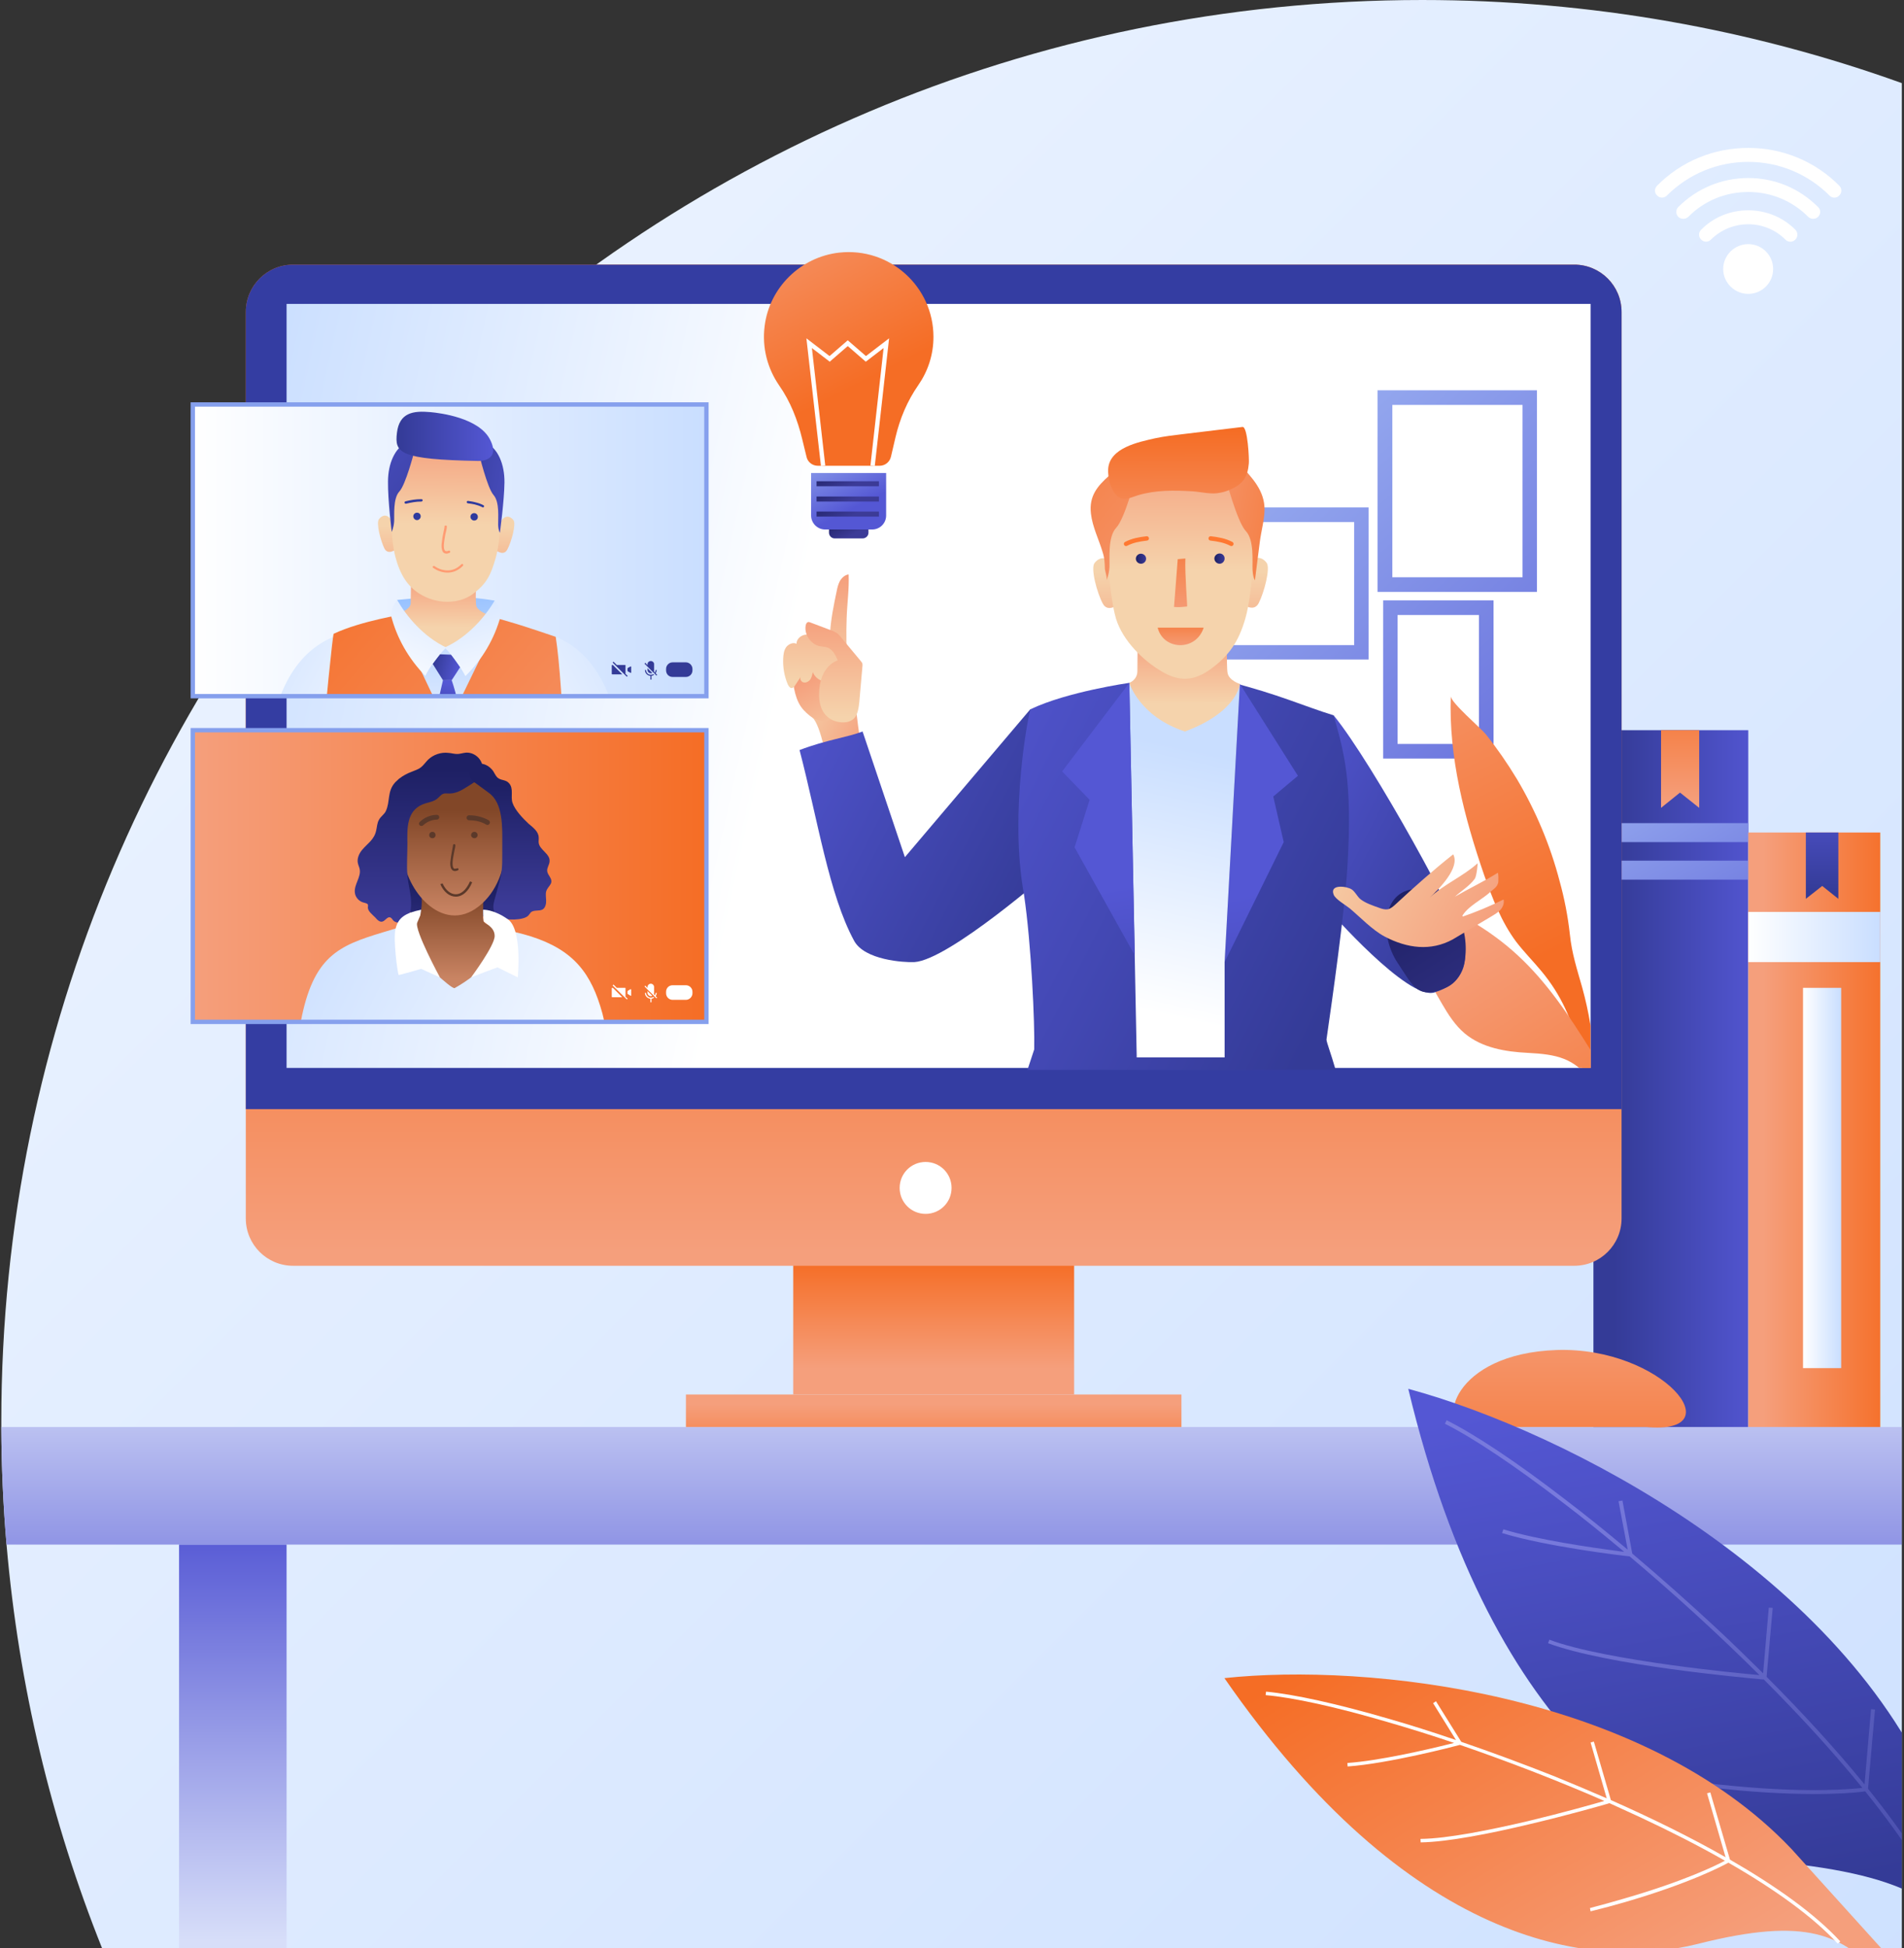<svg version="1.2" xmlns="http://www.w3.org/2000/svg" viewBox="0 0 873 893" width="873" height="893"><rect x="0" y="0" width="873" height="893" fill="#333333" stroke="none"/><defs><linearGradient id="P" gradientUnits="userSpaceOnUse"/><linearGradient id="g1" x2="1" href="#P" gradientTransform="matrix(1363.72,1346.492,-1636.42,1657.357,82.387,-801.193)"><stop stop-color="#fff"/><stop offset="1" stop-color="#c9deff"/></linearGradient><linearGradient id="g2" x2="1" href="#P" gradientTransform="matrix(69.585,0,0,313.31,738.565,334.675)"><stop offset=".02" stop-color="#343b97"/><stop offset="1" stop-color="#5457d4"/></linearGradient><linearGradient id="g3" x2="1" href="#P" gradientTransform="matrix(78,131.001,-195.698,116.522,751.185,351.37)"><stop stop-color="#95a9ef"/><stop offset="1" stop-color="#5457d4"/></linearGradient><linearGradient id="g4" x2="1" href="#P" gradientTransform="matrix(78,131,-195.696,116.522,743.623,355.873)"><stop stop-color="#95a9ef"/><stop offset="1" stop-color="#5457d4"/></linearGradient><linearGradient id="g5" x2="1" href="#P" gradientTransform="matrix(0,-58.106,28.539,0,734.044,368.305)"><stop stop-color="#f59f7c"/><stop offset="1" stop-color="#f56d25"/></linearGradient><linearGradient id="g6" x2="1" href="#P" gradientTransform="matrix(59.364,0,0,267.292,808.39,381.629)"><stop stop-color="#f59f7c"/><stop offset="1" stop-color="#f56d25"/></linearGradient><linearGradient id="g7" x2="1" href="#P" gradientTransform="matrix(60.572,0,0,23.047,801.565,417.961)"><stop stop-color="#fff"/><stop offset="1" stop-color="#c9deff"/></linearGradient><linearGradient id="g8" x2="1" href="#P" gradientTransform="matrix(0,-49.571,24.348,0,804.533,410.32)"><stop offset=".02" stop-color="#343b97"/><stop offset="1" stop-color="#5457d4"/></linearGradient><linearGradient id="g9" x2="1" href="#P" gradientTransform="matrix(17.5,0,0,174.331,826.726,452.78)"><stop stop-color="#fff"/><stop offset="1" stop-color="#c9deff"/></linearGradient><linearGradient id="g10" x2="1" href="#P" gradientTransform="matrix(0,165.714,-2678.169,0,437.963,618.24)"><stop stop-color="#d7def9"/><stop offset="1" stop-color="#5457d4"/></linearGradient><linearGradient id="g11" x2="1" href="#P" gradientTransform="matrix(0,-49.194,100.817,0,412.775,627.286)"><stop stop-color="#f59f7c"/><stop offset="1" stop-color="#f56d25"/></linearGradient><linearGradient id="g12" x2="1" href="#P" gradientTransform="matrix(0,32.196,-489.386,0,428.604,643.645)"><stop stop-color="#f59f7c"/><stop offset="1" stop-color="#f56d25"/></linearGradient><linearGradient id="g13" x2="1" href="#P" gradientTransform="matrix(0,-205.12,281.946,0,261.187,574.89)"><stop stop-color="#f59f7c"/><stop offset="1" stop-color="#f56d25"/></linearGradient><linearGradient id="g14" x2="1" href="#P" gradientTransform="matrix(-267,-58.5,41.729,-190.455,320.722,487.932)"><stop stop-color="#fff"/><stop offset="1" stop-color="#c9deff"/></linearGradient><clipPath clipPathUnits="userSpaceOnUse" id="cp1"><path d="m729.28 489.48h-597.87v-350.21h597.87z"/></clipPath><linearGradient id="g15" x2="1" href="#P" gradientTransform="matrix(183.786,201.554,-199.398,181.82,677.252,124.86)"><stop stop-color="#95a9ef"/><stop offset="1" stop-color="#5457d4"/></linearGradient><linearGradient id="g16" x2="1" href="#P" gradientTransform="matrix(183.786,201.554,-202.632,184.77,592.052,202.549)"><stop stop-color="#95a9ef"/><stop offset="1" stop-color="#5457d4"/></linearGradient><linearGradient id="g17" x2="1" href="#P" gradientTransform="matrix(183.786,201.554,-198.279,180.8,621.023,176.132)"><stop stop-color="#95a9ef"/><stop offset="1" stop-color="#5457d4"/></linearGradient><linearGradient id="g18" x2="1" href="#P" gradientTransform="matrix(82.512,162.542,-35.953,18.251,907.259,132.559)"><stop stop-color="#f59f7c"/><stop offset="1" stop-color="#f56d25"/></linearGradient><linearGradient id="g19" x2="1" href="#P" gradientTransform="matrix(91.474,142.293,-39.118,25.147,747.788,377.565)"><stop stop-color="#f59f7c"/><stop offset="1" stop-color="#f56d25"/></linearGradient><linearGradient id="g20" x2="1" href="#P" gradientTransform="matrix(-0.114,-0.275,.663,-0.275,338.195,321.07)"><stop stop-color="#f59f7c"/><stop offset="1" stop-color="#f5d3ac"/></linearGradient><linearGradient id="g21" x2="1" href="#P" gradientTransform="matrix(-108.278,-56.099,49.543,-95.625,629.609,516.659)"><stop offset=".02" stop-color="#343b97"/><stop offset="1" stop-color="#5457d4"/></linearGradient><linearGradient id="g22" x2="1" href="#P" gradientTransform="matrix(-34.23,-17.734,15.842,-30.577,386.094,364.444)"><stop stop-color="#f59f7c"/><stop offset="1" stop-color="#f5d3ac"/></linearGradient><linearGradient id="g23" x2="1" href="#P" gradientTransform="matrix(14.941,32.635,-27.233,12.468,395.053,299.479)"><stop stop-color="#f59f7c"/><stop offset="1" stop-color="#f5d3ac"/></linearGradient><linearGradient id="g24" x2="1" href="#P" gradientTransform="matrix(-0.556,48.348,-27.538,-0.317,419.712,264.48)"><stop stop-color="#f59f7c"/><stop offset="1" stop-color="#f5d3ac"/></linearGradient><linearGradient id="g25" x2="1" href="#P" gradientTransform="matrix(.294,45.879,-25.908,.166,422.871,282.473)"><stop stop-color="#f59f7c"/><stop offset="1" stop-color="#f5d3ac"/></linearGradient><linearGradient id="g26" x2="1" href="#P" gradientTransform="matrix(-148.208,-76.786,80.162,-154.725,446.461,482.58)"><stop offset=".02" stop-color="#343b97"/><stop offset="1" stop-color="#5457d4"/></linearGradient><linearGradient id="g27" x2="1" href="#P" gradientTransform="matrix(-205.631,-106.537,111.061,-214.364,564.85,555.964)"><stop offset=".02" stop-color="#343b97"/><stop offset="1" stop-color="#5457d4"/></linearGradient><linearGradient id="g28" x2="1" href="#P" gradientTransform="matrix(-22.905,-128.361,49.628,-8.856,371.602,578.291)"><stop offset=".02" stop-color="#343b97"/><stop offset="1" stop-color="#5457d4"/></linearGradient><linearGradient id="g29" x2="1" href="#P" gradientTransform="matrix(26.221,-119.052,53.423,11.766,332.459,421.081)"><stop stop-color="#fff"/><stop offset="1" stop-color="#c9deff"/></linearGradient><linearGradient id="g30" x2="1" href="#P" gradientTransform="matrix(-21.583,-120.955,37.221,-6.642,380.808,554.846)"><stop offset=".02" stop-color="#343b97"/><stop offset="1" stop-color="#5457d4"/></linearGradient><linearGradient id="g31" x2="1" href="#P" gradientTransform="matrix(.057,31.632,-31.397,.056,568.82,290.764)"><stop stop-color="#f59f7c"/><stop offset="1" stop-color="#f5d3ac"/></linearGradient><linearGradient id="g32" x2="1" href="#P" gradientTransform="matrix(-0.074,-41.15,21.826,-0.039,485.875,303.378)"><stop stop-color="#f59f7c"/><stop offset="1" stop-color="#f5d3ac"/></linearGradient><linearGradient id="g33" x2="1" href="#P" gradientTransform="matrix(-0.074,-41.15,21.826,-0.039,553.843,303.246)"><stop stop-color="#f59f7c"/><stop offset="1" stop-color="#f5d3ac"/></linearGradient><linearGradient id="g34" x2="1" href="#P" gradientTransform="matrix(.1,55.846,-35.18,.063,626.888,205.389)"><stop stop-color="#f59f7c"/><stop offset="1" stop-color="#f5d3ac"/></linearGradient><linearGradient id="g35" x2="1" href="#P" gradientTransform="matrix(4.677,0,0,4.677,520.813,253.766)"><stop stop-color="#1e2064"/><stop offset="1" stop-color="#3c3b97"/></linearGradient><linearGradient id="g36" x2="1" href="#P" gradientTransform="matrix(4.677,0,0,4.677,556.836,253.702)"><stop stop-color="#1e2064"/><stop offset="1" stop-color="#3c3b97"/></linearGradient><linearGradient id="g37" x2="1" href="#P" gradientTransform="matrix(-120.559,-101.435,163.241,-194.017,516.113,329.926)"><stop stop-color="#f59f7c"/><stop offset="1" stop-color="#f56d25"/></linearGradient><linearGradient id="g38" x2="1" href="#P" gradientTransform="matrix(76.504,13.502,-30.869,174.901,543.582,192.689)"><stop stop-color="#f59f7c"/><stop offset="1" stop-color="#f56d25"/></linearGradient><linearGradient id="g39" x2="1" href="#P" gradientTransform="matrix(-0.113,-63.081,124.171,-0.223,531.542,260.676)"><stop stop-color="#f59f7c"/><stop offset="1" stop-color="#f56d25"/></linearGradient><linearGradient id="g40" x2="1" href="#P" gradientTransform="matrix(0,-49.483,13.259,0,499.728,283.514)"><stop stop-color="#f59f7c"/><stop offset="1" stop-color="#f56d25"/></linearGradient><linearGradient id="g41" x2="1" href="#P" gradientTransform="matrix(0,-17.803,46.779,0,539.791,297.58)"><stop stop-color="#f59f7c"/><stop offset="1" stop-color="#f56d25"/></linearGradient><linearGradient id="g42" x2="1" href="#P" gradientTransform="matrix(57.619,88,-65.501,42.887,672.79,388.071)"><stop stop-color="#1e2064"/><stop offset="1" stop-color="#3c3b97"/></linearGradient><linearGradient id="g43" x2="1" href="#P" gradientTransform="matrix(-84.7,-43.883,30.158,-58.209,672.392,451.486)"><stop stop-color="#f59f7c"/><stop offset="1" stop-color="#f5d3ac"/></linearGradient><linearGradient id="g44" x2="1" href="#P" gradientTransform="matrix(48.444,95.43,-78.612,39.906,415.13,45.301)"><stop stop-color="#f59f7c"/><stop offset="1" stop-color="#f56d25"/></linearGradient><linearGradient id="g45" x2="1" href="#P" gradientTransform="matrix(15.296,30.132,-33.218,16.862,388.592,196.53)"><stop stop-color="#95a9ef"/><stop offset="1" stop-color="#5457d4"/></linearGradient><linearGradient id="g46" x2="1" href="#P" gradientTransform="matrix(4.683,9.226,-14.397,7.309,386.184,235.983)"><stop stop-color="#1e2064"/><stop offset="1" stop-color="#3c3b97"/></linearGradient><linearGradient id="g47" x2="1" href="#P" gradientTransform="matrix(5.925,11.672,-20.67,10.493,384.005,211.15)"><stop stop-color="#1e2064"/><stop offset="1" stop-color="#3c3b97"/></linearGradient><linearGradient id="g48" x2="1" href="#P" gradientTransform="matrix(5.925,11.672,-20.67,10.493,384.005,218.127)"><stop stop-color="#1e2064"/><stop offset="1" stop-color="#3c3b97"/></linearGradient><linearGradient id="g49" x2="1" href="#P" gradientTransform="matrix(5.925,11.672,-20.67,10.493,384.005,225.104)"><stop stop-color="#1e2064"/><stop offset="1" stop-color="#3c3b97"/></linearGradient><linearGradient id="g50" x2="1" href="#P" gradientTransform="matrix(235.424,0,0,133.676,88.437,185.383)"><stop stop-color="#fff"/><stop offset="1" stop-color="#c9deff"/></linearGradient><clipPath clipPathUnits="userSpaceOnUse" id="cp2"><path d="m323.86 319.06h-235.42v-133.68h235.42z"/></clipPath><linearGradient id="g51" x2="1" href="#P" gradientTransform="matrix(105.414,-54.615,118.756,229.216,342.048,607.01)"><stop stop-color="#fff"/><stop offset="1" stop-color="#c9deff"/></linearGradient><linearGradient id="g52" x2="1" href="#P" gradientTransform="matrix(-105.414,-54.615,118.756,-229.217,65.708,607.01)"><stop stop-color="#fff"/><stop offset="1" stop-color="#c9deff"/></linearGradient><linearGradient id="g53" x2="1" href="#P" gradientTransform="matrix(-180.561,-153.75,160.488,-188.473,182.212,553.278)"><stop stop-color="#f59f7c"/><stop offset="1" stop-color="#f56d25"/></linearGradient><linearGradient id="g54" x2="1" href="#P" gradientTransform="matrix(-8.509,-83.23,300.569,-30.728,205.407,350.793)"><stop stop-color="#fff"/><stop offset="1" stop-color="#90bdff"/></linearGradient><linearGradient id="g55" x2="1" href="#P" gradientTransform="matrix(2.147,-47.664,45.23,2.037,174.635,353.332)"><stop stop-color="#fff"/><stop offset="1" stop-color="#c9deff"/></linearGradient><linearGradient id="g56" x2="1" href="#P" gradientTransform="matrix(12.308,2.848,-2.754,11.902,199.719,298.435)"><stop offset=".02" stop-color="#343b97"/><stop offset="1" stop-color="#5457d4"/></linearGradient><linearGradient id="g57" x2="1" href="#P" gradientTransform="matrix(7.111,-18.7,9.452,3.595,177.176,324.079)"><stop offset=".02" stop-color="#343b97"/><stop offset="1" stop-color="#5457d4"/></linearGradient><linearGradient id="g58" x2="1" href="#P" gradientTransform="matrix(-0.203,23.011,-25.93,-0.229,219.565,264.645)"><stop stop-color="#f59f7c"/><stop offset="1" stop-color="#f5d3ac"/></linearGradient><linearGradient id="g59" x2="1" href="#P" gradientTransform="matrix(.264,-29.934,15.878,.14,161.774,270.751)"><stop stop-color="#f59f7c"/><stop offset="1" stop-color="#f5d3ac"/></linearGradient><linearGradient id="g60" x2="1" href="#P" gradientTransform="matrix(.264,-29.935,15.877,.14,215.517,271.222)"><stop stop-color="#f59f7c"/><stop offset="1" stop-color="#f5d3ac"/></linearGradient><linearGradient id="g61" x2="1" href="#P" gradientTransform="matrix(-0.353,40.109,-26.389,-0.233,263.667,200.541)"><stop stop-color="#f59f7c"/><stop offset="1" stop-color="#f5d3ac"/></linearGradient><linearGradient id="g62" x2="1" href="#P" gradientTransform="matrix(-84.338,-72.501,120.223,-139.851,177.05,299.057)"><stop offset=".02" stop-color="#343b97"/><stop offset="1" stop-color="#5457d4"/></linearGradient><linearGradient id="g63" x2="1" href="#P" gradientTransform="matrix(52.87,9.911,-23.318,124.393,207.784,186.642)"><stop offset=".02" stop-color="#343b97"/><stop offset="1" stop-color="#5457d4"/></linearGradient><linearGradient id="g64" x2="1" href="#P" gradientTransform="matrix(31.508,-69.581,78.907,35.731,153.453,307.048)"><stop stop-color="#fff"/><stop offset="1" stop-color="#c9deff"/></linearGradient><linearGradient id="g65" x2="1" href="#P" gradientTransform="matrix(-17.666,-65.143,62.672,-16.996,198.761,330.292)"><stop stop-color="#fff"/><stop offset="1" stop-color="#c9deff"/></linearGradient><linearGradient id="g66" x2="1" href="#P" gradientTransform="matrix(44.302,0,0,22.525,181.798,188.741)"><stop offset=".02" stop-color="#343b97"/><stop offset="1" stop-color="#5457d4"/></linearGradient><linearGradient id="g67" x2="1" href="#P" gradientTransform="matrix(235.424,0,0,133.676,88.437,334.675)"><stop stop-color="#f59f7c"/><stop offset="1" stop-color="#f56d25"/></linearGradient><clipPath clipPathUnits="userSpaceOnUse" id="cp3"><path d="m323.86 468.35h-235.42v-133.67h235.42z"/></clipPath><linearGradient id="g68" x2="1" href="#P" gradientTransform="matrix(-172.225,-89.229,86.284,-166.541,321.391,468.511)"><stop stop-color="#fff"/><stop offset="1" stop-color="#c9deff"/></linearGradient><linearGradient id="g69" x2="1" href="#P" gradientTransform="matrix(-2.87,37.307,-44.989,-3.461,179.837,405.261)"><stop stop-color="#1e2064"/><stop offset="1" stop-color="#3c3b97"/></linearGradient><linearGradient id="g70" x2="1" href="#P" gradientTransform="matrix(0,38.714,-38.669,0,184.443,410.273)"><stop stop-color="#824728"/><stop offset=".99" stop-color="#c98463"/><stop offset="1" stop-color="#c98463"/></linearGradient><linearGradient id="g71" x2="1" href="#P" gradientTransform="matrix(.252,-28.593,15.168,.134,186.767,415.661)"><stop stop-color="#f59f7c"/><stop offset="1" stop-color="#f5d3ac"/></linearGradient><linearGradient id="g72" x2="1" href="#P" gradientTransform="matrix(.252,-28.593,15.164,.134,238.103,416.111)"><stop stop-color="#f59f7c"/><stop offset="1" stop-color="#f5d3ac"/></linearGradient><linearGradient id="g73" x2="1" href="#P" gradientTransform="matrix(0,48.05,-36.837,0,184.095,371.595)"><stop stop-color="#824728"/><stop offset=".99" stop-color="#c98463"/><stop offset="1" stop-color="#c98463"/></linearGradient><linearGradient id="g74" x2="1" href="#P" gradientTransform="matrix(0,68.505,-51.562,0,162.672,352.915)"><stop stop-color="#1e2064"/><stop offset="1" stop-color="#3c3b97"/></linearGradient><linearGradient id="g75" x2="1" href="#P" gradientTransform="matrix(0,55.565,-29.236,0,215.18,359.792)"><stop stop-color="#1e2064"/><stop offset="1" stop-color="#3c3b97"/></linearGradient><linearGradient id="g76" x2="1" href="#P" gradientTransform="matrix(0,109.231,-327.436,0,725.675,595.175)"><stop stop-color="#f59f7c"/><stop offset="1" stop-color="#f56d25"/></linearGradient><linearGradient id="g77" x2="1" href="#P" gradientTransform="matrix(0,-189.952,50.672,0,-239.978,889)"><stop stop-color="#d7def9"/><stop offset="1" stop-color="#5457d4"/></linearGradient><clipPath clipPathUnits="userSpaceOnUse" id="cp4"><path d="m517.85 622.25h354.15v270.75h-354.15z"/></clipPath><linearGradient id="g78" x2="1" href="#P" gradientTransform="matrix(-44.426,-243.151,172.074,-31.44,673.168,899.491)"><stop offset=".02" stop-color="#343b97"/><stop offset="1" stop-color="#5457d4"/></linearGradient><linearGradient id="g79" x2="1" href="#P" gradientTransform="matrix(-249.315,-229.424,58.377,-63.438,867.326,1032.04)"><stop offset=".02" stop-color="#343b97"/><stop offset="1" stop-color="#787add"/></linearGradient><linearGradient id="g80" x2="1" href="#P" gradientTransform="matrix(0,0,0,0,688.736,702.669)"><stop offset=".02" stop-color="#343b97"/><stop offset="1" stop-color="#787add"/></linearGradient><linearGradient id="g81" x2="1" href="#P" gradientTransform="matrix(-114.143,-185.542,131.305,-80.777,667.971,976.33)"><stop stop-color="#f59f7c"/><stop offset="1" stop-color="#f56d25"/></linearGradient></defs><style>.a{fill:url(#g1)}.b{fill:url(#g2)}.c{fill:url(#g3)}.d{fill:url(#g4)}.e{fill:url(#g5)}.f{fill:url(#g6)}.g{fill:url(#g7)}.h{fill:url(#g8)}.i{fill:url(#g9)}.j{fill:url(#g10)}.k{fill:url(#g11)}.l{fill:url(#g12)}.m{fill:url(#g13)}.n{fill:#343da2}.o{fill:url(#g14)}.p{fill:url(#g15)}.q{fill:url(#g16)}.r{fill:url(#g17)}.s{fill:url(#g18)}.t{fill:url(#g19)}.u{fill:url(#g20)}.v{fill:url(#g21)}.w{fill:url(#g22)}.x{fill:url(#g23)}.y{fill:url(#g24)}.z{fill:url(#g25)}.A{fill:url(#g26)}.B{fill:url(#g27)}.C{fill:url(#g28)}.D{fill:url(#g29)}.E{fill:url(#g30)}.F{fill:url(#g31)}.G{fill:url(#g32)}.H{fill:url(#g33)}.I{fill:url(#g34)}.J{fill:url(#g35)}.K{fill:url(#g36)}.L{fill:none;stroke:#ff7831;stroke-linecap:round;stroke-miterlimit:10;stroke-width:2}.M{fill:url(#g37)}.N{fill:url(#g38)}.O{fill:url(#g39)}.P{fill:url(#g40)}.Q{fill:url(#g41)}.R{fill:url(#g42)}.S{fill:url(#g43)}.T{fill:url(#g44)}.U{fill:url(#g45)}.V{fill:url(#g46)}.W{fill:url(#g47)}.X{fill:url(#g48)}.Y{fill:url(#g49)}.Z{fill:none;stroke:#fff;stroke-miterlimit:10;stroke-width:2}.a0{fill:url(#g50)}.a1{fill:url(#g51)}.a2{fill:url(#g52)}.a3{fill:url(#g53)}.a4{fill:url(#g54)}.a5{fill:url(#g55)}.a6{fill:url(#g56)}.a7{fill:url(#g57)}.a8{fill:url(#g58)}.a9{fill:url(#g59)}.aa{fill:url(#g60)}.ab{fill:url(#g61)}.ac{fill:#2f3a9e}.ad{fill:#ff9b72}.ae{fill:url(#g62)}.af{fill:url(#g63)}.ag{fill:url(#g64)}.ah{fill:url(#g65)}.ai{fill:none;stroke:#ff9b72;stroke-linecap:round;stroke-linejoin:round}.aj{fill:url(#g66)}.ak{fill:none;stroke:#86a0ed;stroke-miterlimit:10;stroke-width:2}.al{fill:#343b97}.am{fill:url(#g67)}.an{fill:url(#g68)}.ao{fill:url(#g69)}.ap{fill:url(#g70)}.aq{fill:url(#g71)}.ar{fill:url(#g72)}.as{fill:url(#g73)}.at{fill:#5b392a}.au{fill:url(#g74)}.av{fill:url(#g75)}.aw{fill:#fff}.ax{fill:url(#g76)}.ay{fill:url(#g77)}.az{fill:url(#g78)}.aA{fill:url(#g79)}.aB{fill:url(#g80)}.aC{fill:url(#g81)}</style><path class="a" d="m872 38.1v854.9h-825.2c-23.2-58-38.2-120.1-43.8-185q-2.3-26.7-2.4-53.9 0-1.3 0-2.6c0-359.8 291.6-651.5 651.5-651.5 77.1 0 151.2 13.4 219.9 38.1z"/><path class="b" d="m801.6 654.4h-71v-319.7h71z"/><path class="c" d="m801.6 386h-71v-8.7h71z"/><path class="d" d="m801.6 403.2h-71v-8.7h71z"/><path class="e" d="m779.1 370.3l-8.8-7-8.7 7v-35.6h17.5z"/><path class="f" d="m862.1 654.4h-60.5v-272.8h60.5z"/><path class="g" d="m862.1 441h-60.5v-23h60.5z"/><path class="h" d="m842.9 412l-7.4-5.9-7.5 5.9v-30.4h14.9z"/><path class="i" d="m844.2 627.1h-17.5v-174.3h17.5z"/><path class="j" d="m872 654.1v53.9h-869q-2.3-26.7-2.4-53.9z"/><path class="k" d="m492.5 639.2h-128.8v-62.9h128.8z"/><path class="l" d="m541.7 654.1h-227.2v-14.9h227.2z"/><path class="m" d="m743.5 143v415.5c0 12-9.7 21.7-21.7 21.7h-587.4c-12 0-21.7-9.7-21.7-21.7v-415.5c0-12 9.7-21.7 21.7-21.7h587.4c12 0 21.7 9.7 21.7 21.7z"/><path class="n" d="m743.5 143v365.4h-630.8v-365.4c0-12 9.7-21.7 21.7-21.7h587.4c12 0 21.7 9.7 21.7 21.7z"/><path class="o" d="m729.3 489.5h-597.9v-350.2h597.9z"/><g clip-path="url(#cp1)"><path fill-rule="evenodd" class="p" d="m704.7 178.9v92.4h-73.1v-92.4zm-66.3 85.7h59.7v-79h-59.7z"/><path fill-rule="evenodd" class="q" d="m549.2 232.6h78.3v69.7h-78.3zm6.7 6.7v56.4h65v-56.4z"/><path fill-rule="evenodd" class="r" d="m634.2 275.2h50.6v72.5h-50.6zm6.6 65.8h37.3v-59.1h-37.3z"/><path class="s" d="m725.5 452.8c-2.4-8.5-4.8-15.7-5.7-24.5-0.9-8.2-2.5-16.5-4.7-24.4-4.3-16.5-11-32.4-19.7-47-4.3-7.1-9-13.9-14.2-20.4-2.3-2.8-16.1-14.6-16-17.4-1 27.9 6.2 55.6 15.3 82 3.8 10.7 7.9 21.5 14.7 30.6 3.6 4.7 7.8 8.9 11.6 13.5 17.9 21.5 20.7 47.2 19.9 74 0 0.6 2.9 0.1 3.2 0 2.4-22.9 1.9-43.6-4.4-66.4z"/><path class="t" d="m700.5 482.6c13.1 0.7 21.3 2.2 29.4 13.3 7 9.7 13.3 20 18.5 30.8q2.6-1.8 5.3-3.5c-9.9-18.3-20.5-36.2-31.9-53.6-10.3-15.6-21.3-29.4-36.5-40.4-15.4-11.4-33.9-17.8-49.7-29 5.9 20.9 14.5 41.1 25.5 59.8 2.9 5 6.1 10 10.5 13.7 7.9 6.6 18.7 8.4 28.9 8.9z"/></g><path class="u" d="m338.6 320.7q-0.6 0-1.1 0"/><path class="v" d="m611.5 327.9c18.3 22.5 58.3 95.8 59.9 105.4 1.7 9.6-1.6 17.9-13.7 21.6-12.1 3.8-48.3-37.6-48.3-37.6z"/><path class="w" d="m392.8 327.5c0.4 4.3 2.7 19.5 2.7 19.5 0 0-15.7 6.4-15.7 5.6 0-0.8-3.3-20.2-7.3-23.7-4-3.4 1.6-7.4 1.6-7.4z"/><path class="x" d="m363.3 309.4c0.5 5.4 1.3 11.9 5.2 16.1 1.7 1.8 3.6 3.5 6 4.4 2.3 0.9 5.2 0.9 7.2-0.7 3.1-2.5 4.9-9.3 5.5-13.1 0.5-3.2 0.7-6.5-0.7-9.4-2.1-4.1-7-5.8-11.5-7.1z"/><path class="y" d="m388.5 304.7c1-1.6-0.4-8.3-0.4-10.3q-0.1-5.6 0.1-11.1c0.2-6.6 1.2-13.3 0.9-20-1.7 0.2-3.1 1.5-4 3-0.8 1.5-1.2 3.2-1.5 4.8-1.3 6.2-2.6 12.5-3 18.8-2.2-3.2-8.1-2.8-8.6 1.7-2.5-1.9-6.8 0.3-6.8 3.5-1.6-0.8-3.6 0.1-4.7 1.5-1.1 1.5-1.3 3.4-1.4 5.2-0.2 4 0.5 8.1 2.1 11.9 0.4 0.8 1 1.7 1.8 1.7 0.7-0.1 1.2-0.7 1.6-1.3q1.3-2 2.7-4.1c-0.8 1-0.1 2.5 1.1 2.8 1.1 0.3 2.4-0.4 3.1-1.3 0.7-1 0.9-2.2 1.2-3.4 0.8 2.2 2.8 3.7 5.1 4.3 2.2 0.6 4.6 0.4 6.9 0z"/><path class="z" d="m392.8 327.5c0.7-1.7 1-3.7 1.2-5.7 0.5-5.4 0.9-10.7 1.4-16 0.1-0.6 0.1-1.2 0-1.7-0.2-0.5-0.6-0.9-0.9-1.3q-4.2-5.1-8.4-10.1c-0.7-0.9-1.5-1.9-2.5-2.6-1-0.6-2-1-3.1-1.4q-4.5-1.7-9-3.4c-0.2-0.1-0.5-0.2-0.8-0.2-0.8 0.1-1.2 0.9-1.3 1.7-0.7 4.1 2.4 8.6 6.5 9.4 1.2 0.2 2.4 0.2 3.5 0.6 2.4 0.9 3.7 3.5 4.7 5.9-4.6 1.6-7.5 6.5-8.2 11.3-0.8 5.4-0.5 11.8 4.3 15.2 2.3 1.6 5.2 2.2 8 1.8 2.5-0.5 3.8-1.8 4.6-3.5z"/><path class="A" d="m472.5 325l-57.6 67.9-19.4-57.6c-7 2.7-16.6 3.8-28.9 8.5 8.4 32.2 13.5 66.2 25 87.4 4.8 8.9 22.8 10 27.6 9.8 15.9-0.9 63-42.2 63-42.2z"/><path class="B" d="m617.7 398.8c-1.2 19.3-6.7 58.4-9.5 77.7 0.1 1.5 2 6.2 4.2 13.9h-141.3q1.6-4.8 3.1-9.4c0.3-11.5-1.3-48.2-4.7-71-7-38.1 2.5-84.8 3-84.9 16.6-8 45.3-12.1 45.3-12.1l46.1-0.4c22.5 5.7 33.4 10.9 47.6 15.3 4.5 16.5 8.9 29.2 6.2 70.9z"/><path class="C" d="m561.5 441l7-127.5 26.6 42.1-11.3 9.5 4.8 20.9z"/><path class="D" d="m517.8 313l3.4 171.7h40.3v-43.7l7-127.5-24.4 12-16.5-4.1z"/><path class="E" d="m520.3 437.9l-2.5-124.9-30.8 40.6 12.6 13-6.9 21.8z"/><path class="F" d="m521.7 286.1c0 0-0.2 17.3-0.2 21.5 0 4.1-3.7 5.4-3.7 5.4 0 0 4.5 15.4 25.5 22.3 24.2-9 25.2-21.8 25.2-21.8 0 0-4.8-1.5-5.6-4.8-0.8-3.3 0-24.5 0-24.5z"/><path class="G" d="m510.7 260.7c-3-6.8-6.9-5.1-8.8-2.7-2 2.5 1.2 14 3.7 18.6 2.4 4.7 7.8 0 7.8 0z"/><path class="H" d="m571.9 260.6c2.9-6.9 6.9-5.2 8.8-2.7 2 2.4-1.2 14-3.6 18.6-2.4 4.6-7.8 0-7.8 0z"/><path class="I" d="m575.3 242.5c0.4-14.7-4.9-24.2-11.5-30.3-12.9-12-32.2-12-45.1 0.1-6.5 6.1-11.8 15.6-11.3 30.3 0 0 0.6 28.6 4.3 41 3.2 10.4 12.8 19.2 19.7 23.4 8.9 5.8 16 5.3 23.7-0.3 8.6-6.3 12.9-12.8 15.9-23.2 3.7-12.5 4.3-41 4.3-41z"/><path class="J" d="m525.5 256.1c0 1.3-1.1 2.3-2.3 2.3-1.3 0-2.4-1-2.4-2.3 0-1.3 1.1-2.3 2.3-2.3 1.3 0 2.4 1 2.4 2.3z"/><path class="K" d="m561.5 256c0 1.3-1 2.4-2.3 2.4-1.3 0-2.4-1.1-2.4-2.4 0-1.2 1.1-2.3 2.4-2.3 1.3 0 2.3 1 2.3 2.3z"/><path class="L" d="m555.1 246.8c3.4 0.4 6.4 0.9 9.5 2.5"/><path class="L" d="m525.8 246.8c-3.4 0.4-6.4 0.9-9.5 2.5"/><path class="M" d="m520.7 218.6c0 0-4.9 19.1-8.9 23.3-4 4.2-2.9 14.5-3.1 18.1-0.2 3.6-1.4 6-1.4 6.1 0.5-1.1-0.6-4.2-0.7-5.3-0.1-2.8-0.1-4.8-1-7.6-1.7-5.8-4.7-11.6-5.4-17.8-0.9-7.9 2.8-12.5 8.5-17.5 2.1-1.8 6.2-6.1 9.3-6 3.9 0.2 2.7 4 2.7 6.7z"/><path class="N" d="m561.8 218.5c0 0.2 5.4 20.7 9.4 24.9 4 4.2 2.9 14.2 3.1 17.8 0.2 3.6 1.1 4.8 1.1 4.8 0.8-5.8 1.4-11.6 2.2-17.4 0.6-4.9 2.1-10 2.2-14.9 0.1-8.8-5.7-14.7-11.2-20.7-1.7-1.9-5.8-1.6-6.9 0.9-0.5 1.2-0.2 3.3 0.1 4.6z"/><path class="O" d="m564.1 224.4c-1.6 0.7-3.2 1.2-4.4 1.4-4.2 1-8.7-0.3-13-0.6-8.3-0.5-16.9-0.6-24.9 1.8-3.2 1-6.6 2.9-9.5 0.4-3.1-2.7-4.4-8.5-4.2-12.4 0.6-9.8 14.1-12.4 21.5-14.1 4.2-0.9 8.5-1.4 12.7-1.9q13.7-1.7 27.4-3.3c2.4-0.3 3.1 15.1 2.9 16.7-0.5 6.2-2.7 9.5-8.5 12z"/><path class="P" d="m540 256.3c-0.6 7.7-1.1 14.2-1.7 21.9 1.8 0.2 3.1 0.1 6-0.2 0.2 0-1.1-14.9-0.8-22z"/><path class="Q" d="m530.8 287.7h21.1c-3.6 11.1-18.6 10.3-21.1 0z"/><path class="R" d="m647.5 407.6c-14.3 2.3-14.5 21.8-6.9 33.4 7.7 11.6 9.4 17.3 22.4 11.7 13-5.7 10-28.9 3.4-36.8-6.5-8-9.1-9.9-18.9-8.3z"/><path class="S" d="m666.1 430.6c-10.1 5.5-20.9 4.1-31.2-1.3-5.8-3.1-11-8.7-16-12.9-1.7-1.4-6.6-4.2-7.4-6.3-2-5 6.1-3.9 8.3-2.4 1.6 1.1 2.4 3.1 3.9 4.4 2.4 1.9 5.8 3 8.6 4 1.3 0.5 2.7 0.9 4 0.7 1.4-0.3 2.5-1.3 3.6-2.3 8.6-8 17.2-15.6 26.4-22.9 3.3 6-6.4 15.8-10.7 19.8 6.5-6.1 15.1-9.6 21.9-15.7 0.1-0.1-0.4 5.8-1.3 7.1-2.4 3.3-6.1 5.5-9.1 8.2 6.4-3.7 13.2-6.9 19.6-10.9 0.4-0.3 0.4 4.1 0.2 4.6-0.6 2.1-2 2.7-3.5 4.1-3.9 3.6-10.7 6.7-13.2 11.5q9.9-3.4 19.2-8c0.4 1.7-0.3 3.4-1.4 4.7-1.1 1.2-2.6 2.1-4.1 3q-8.4 5-16.8 10-0.5 0.3-1 0.6z"/><path class="T" d="m428 154.4c0-22.9-19.9-41.2-43.3-38.6-17.6 2-31.9 16-34.1 33.6-1.3 10.1 1.4 19.6 6.6 27.2 5.2 7.4 8.5 15.9 10.6 24.6l2 8.2c0.5 2.4 2.7 4.1 5.2 4.1h14.1 14.2c2.5 0 4.6-1.7 5.2-4.1l2.1-9c2-8.5 5.4-16.6 10.4-23.8 4.4-6.3 7-13.9 7-22.2z"/><path class="U" d="m399.9 242.7h-21.6c-3.5 0-6.4-2.9-6.4-6.4v-19.5h34.4v19.5c0 3.5-2.8 6.4-6.4 6.4z"/><path class="V" d="m395.5 246.8h-12.8c-1.4 0-2.6-1.2-2.6-2.6v-1.5h18.1v1.5c0 1.4-1.2 2.6-2.7 2.6z"/><path class="W" d="m403 222.9h-28.6v-2.3h28.6z"/><path class="X" d="m403 229.9h-28.6v-2.3h28.6z"/><path class="Y" d="m403 236.8h-28.6v-2.3h28.6z"/><path class="Z" d="m400.1 213.5l6.3-56.2-9.4 7.2-8.3-7.2-8.3 7.2-9.4-7.2 6.4 56.2"/><path class="a0" d="m323.9 319.1h-235.5v-133.7h235.5z"/><g clip-path="url(#cp2)"><path class="a1" d="m254.8 291.9c21.7 8.8 27.7 33.9 29.9 49.2 2.3 15.2 6.4 59.4 6.4 59.4l2.5 57.6h-27.6l-11.2-100.5z"/><path class="a2" d="m153 291.9c-21.7 8.8-27.8 33.9-30 49.2-2.2 15.2-6.3 59.4-6.3 59.4l-2.6 57.6h27.6l11.3-100.5z"/><path class="a3" d="m263 468.4c-0.1-0.6-5.5-98.6-3.8-116.5-1.2-27-2.6-48.6-4.4-60-10.6-3.5-15.9-5.6-32.8-10.1l-36.6-0.3c0 0-19.9 3.1-32.4 9-0.4 0.1-3.7 32.2-6.4 64-0.4 26.1-5.2 69.2-9.9 109.8 40.2 12.1 86.5 14 126.3 4.1z"/><path class="a4" d="m182.1 275c13.9-1.4 29-2.4 44.7 0.3 0.8 7.2 0 8.2 0 8.2l-46.5-0.4z"/><path class="a5" d="m229.5 282.6l-19.4 40-5 10.4-4.6-9.8-19.8-41.7 23.2 15.3z"/><path class="a6" d="m198.4 304.3l4.7 7.5h4l3.9-6-4.1-5.7-5.2-0.2z"/><path class="a7" d="m210.1 322.6l-5 10.4-4.6-9.8 2.6-11.4h4c1.1 3.1 2.1 6.9 3 10.8z"/><path class="a8" d="m188.6 260.9c0 0-0.3 12.6-0.3 15.6 0 3.1-6.3 5-6.3 5 0 0 6.7 10.2 21.9 15.3 17.7-6.3 20-14.9 20-14.9 0 0-5-1.9-5.5-4.2-0.6-2.4 0.1-17.8 0.1-17.8z"/><path class="a9" d="m180.1 239.9c-2-5-4.9-3.8-6.3-2-1.5 1.8 0.8 10.2 2.5 13.6 1.8 3.3 5.7 0 5.7 0z"/><path class="aa" d="m229 240.3c2.2-4.9 5-3.7 6.4-1.9 1.4 1.8-1 10.2-2.8 13.5-1.8 3.4-5.7 0-5.7 0z"/><path class="ab" d="m230 225.6c0.1-10.3-3.9-16.9-8.7-21-9.5-8.2-23.5-8.3-33.1-0.3-4.9 4.1-9 10.6-9.1 20.9 0 0-0.4 20.7 2.2 30.1 2.1 8 5.5 13.3 10.8 16.7 8.3 5.3 18.3 4.8 24.4 0.5 6.7-4.9 8.5-8.9 10.8-16.8 2.7-9.3 2.7-30.1 2.7-30.1z"/><path class="ac" d="m192.9 236.7c0 0.9-0.8 1.7-1.7 1.7-0.9 0-1.7-0.8-1.7-1.7 0-1 0.8-1.7 1.7-1.7 1 0 1.7 0.7 1.7 1.7z"/><path class="ac" d="m219.1 236.9c0 1-0.7 1.7-1.7 1.7-0.9 0-1.7-0.8-1.7-1.7 0-1 0.8-1.7 1.7-1.7 1 0 1.7 0.8 1.7 1.7z"/><path class="ad" d="m203.8 241.4c0 0.1 0 0.4-0.1 0.8-0.2 1.3-0.9 3.9-1.1 6.3-0.2 1.1-0.2 2.3 0 3.2q0.1 0.7 0.5 1.3c0.2 0.3 0.6 0.6 1.1 0.7q0.8 0.2 1.9-0.3c0.3-0.1 0.4-0.4 0.3-0.7-0.1-0.3-0.4-0.4-0.7-0.3-0.6 0.3-1 0.3-1.3 0.2-0.2 0-0.3-0.1-0.5-0.4-0.3-0.4-0.4-1.2-0.4-2.2 0.1-1.6 0.4-3.5 0.7-5.1 0.2-0.8 0.4-1.5 0.5-2.1 0.1-0.7 0.2-1.1 0.2-1.5-0.1-0.3-0.3-0.5-0.6-0.4-0.3 0-0.6 0.2-0.5 0.5z"/><path class="ac" d="m186.1 230.9c2.6-0.6 4.5-1 7.1-1 0.3 0 0.6-0.3 0.6-0.6 0-0.3-0.3-0.5-0.6-0.5-2.7 0-4.8 0.4-7.3 1-0.3 0.1-0.5 0.4-0.4 0.7 0.1 0.3 0.4 0.4 0.6 0.4z"/><path class="ac" d="m214.5 230.7c1 0.1 2.1 0.3 3.1 0.5 1.2 0.3 2.4 0.7 3.6 1.3 0.2 0.2 0.5 0.1 0.7-0.2 0.1-0.3 0-0.6-0.2-0.7-1.3-0.7-2.6-1.1-3.9-1.4-1-0.3-2.1-0.4-3.2-0.6-0.3 0-0.6 0.2-0.6 0.5-0.1 0.3 0.2 0.5 0.5 0.6z"/><path class="ae" d="m189.8 207.5c0 0-3.8 14.7-6.7 17.8-3 3.2-2.2 11.1-2.4 13.9-0.2 2.7-1.1 4.6-1.1 4.6 0 0-1.8-14.6-1.7-23 0-8.5 3.3-15.5 8.4-17.9 5-2.4 3.5 4.6 3.5 4.6z"/><path class="af" d="m219.6 207.8c0 0 3.8 15.9 6.7 19.1 2.9 3.3 2 10.9 2.1 13.7 0.1 2.7 0.8 3.6 0.8 3.6 0 0 2-14.5 2.1-23 0.1-8.4-3-15.5-8.1-18-5-2.5-3.6 4.6-3.6 4.6z"/><path class="ag" d="m179.3 282.2c0.1-4.1 2.8-7.2 2.8-7.2 4.3 7.5 12 16.8 22.5 21.8-4 3.9-7.9 9.5-9.6 13-7.8-8-13.1-17.5-15.7-27.6z"/><path class="ah" d="m229.5 282.6c0-4.1-2.7-7.3-2.7-7.3-4.4 7.5-12.3 16.7-22.9 21.5 4 4 7.7 9.7 9.5 13.1 7.9-7.8 13.3-17.2 16.1-27.3z"/><path class="ai" d="m198.9 259.9c3 2.1 8.5 3.7 13-0.9"/><path class="aj" d="m219.5 211.3c-36.5-0.7-38.6-3.7-37.5-12.9 1.1-9.3 7.5-10.2 15.3-9.5 4.5 0.4 22.3 2.6 27.4 12.6 5.1 10-5.2 9.8-5.2 9.8z"/></g><path class="ak" d="m323.9 319.1h-235.5v-133.7h235.5z"/><path class="al" d="m280.7 304.8c-0.1 0-0.2 0.1-0.2 0.2v3.9c0 0.1 0.1 0.2 0.2 0.2h4.6l-4.3-4.3z"/><path class="al" d="m286.8 305c0-0.1 0-0.2-0.1-0.2h-3.9l-1.5-1.5-0.4 0.4 6.5 6.5 0.4-0.4-1-0.9z"/><path class="al" d="m289.1 305.5l-1.3 0.7q-0.1 0.1-0.1 0.2v0.6 0.5q0 0.1 0.1 0.2l1.3 0.7c0.1 0.1 0.3 0 0.3-0.1v-1.3-1.4c0-0.1-0.2-0.2-0.3-0.1z"/><path class="al" d="m301.3 309.3l-0.3 0.4-0.7-0.7-0.3-0.4-0.5-0.4-2.6-2.6-1.4-1.4 0.4-0.4 1 1.1v-0.5c0-0.8 0.7-1.4 1.5-1.4 0.8 0 1.5 0.6 1.5 1.4v2.7q0 0.4-0.1 0.6l0.5 0.6q0.3-0.5 0.3-1.2h0.5c0 0.6-0.2 1.1-0.5 1.5z"/><path class="al" d="m299.1 308.5q-0.3 0.1-0.7 0.1c-0.8 0-1.5-0.6-1.5-1.5v-0.8z"/><path class="al" d="m299.9 309.3q-0.5 0.4-1.2 0.5v1.7h-0.5v-1.7c-1.4-0.1-2.5-1.3-2.5-2.7h0.5c0 0.6 0.3 1.2 0.7 1.6 0.4 0.4 0.9 0.6 1.5 0.6q0.7 0 1.2-0.3z"/><path class="al" d="m314.5 310.3h-6.1c-1.7 0-3-1.3-3-3v-0.7c0-1.6 1.3-3 3-3h6.1c1.6 0 3 1.4 3 3v0.7c0 1.7-1.4 3-3 3z"/><path class="am" d="m323.9 468.4h-235.5v-133.7h235.5z"/><g clip-path="url(#cp3)"><path class="an" d="m287.1 566.6h-157.4c0 0 1.6-62.7 8.2-98.2 5.7-30.1 17.3-34.9 37.5-41 3.6-1.1 7.5-2.2 11.6-3.6 0 0 36.5 0.4 49.4 3.5q3.8 0.9 7 1.9c19.7 6.3 27.8 17 32.8 35.3 5.4 20.3 10.9 102.1 10.9 102.1z"/><path class="ao" d="m189.7 419.3c0.9 0.5 2 0.6 3 0.3 1.7-0.4 2.9-2.1 4.7-2.5 1.8-0.4 3.5 0.7 5.3 1.3 2.5 1 5.3 1.1 7.9 0.3 2-0.6 4.1-1.8 6.1-1.2 1.7 0.4 2.8 1.8 4.4 2.4 1.8 0.7 3.9 0.1 5.8 0.6 0.6 0.1 1.1 0.3 1.6 0.3 2.5-0.1 3.2-8 3.6-9.9 0.8-4.3 1.1-8.7 1.3-13 0.1-2.4 0.1-4.7-0.5-6.9-1.3-5-5.4-8.8-10-10.9-4.7-2.1-9.8-2.7-14.9-3-6.3-0.5-12.7-0.6-18.8 1-3.3 0.9-6.8 2.6-7.6 5.9-0.9 3.5 1.7 7.2 0.4 10.6q1.3 5.9 2.5 11.8c0.8 3.5 0.8 8 3 11 0.6 0.8 1.3 1.5 2.2 1.9z"/><path class="ap" d="m221.7 422.1c-0.5-2.3 0.1-17 0.1-17l-28.6 1c-0.1 4.1 1 10.6-1.2 14.2-0.6 1-1.6 1.5-2.6 2q-2.4 1.3-5 2.3c3.9 5.4 6.5 11.4 10.7 16.6 2 2.5 4.2 4.8 6.6 6.8 0.7 0.6 6 5.4 6.8 4.9 12-6.8 20-15.5 23.8-26.1 0 0-10.1-2.4-10.6-4.7z"/><path class="aq" d="m185.2 386c-2-4.8-4.8-3.6-6.1-1.9-1.4 1.7 0.7 9.7 2.4 13 1.7 3.2 5.4 0 5.4 0z"/><path class="ar" d="m231.8 386.4c2.1-4.7 4.8-3.5 6.2-1.8 1.3 1.7-1 9.7-2.7 12.9-1.7 3.2-5.4 0-5.4 0z"/><path class="as" d="m232.5 372.5c-0.8-4.4-2.8-8.4-7.1-11.4-3.2-2.3-7-3.6-10.9-4.4-6-1.2-12.3-1.2-18 0.9-6 2.2-12.3 7.5-12.4 14.4-0.1 6.9 0.1 14 0.8 20.9 0.8 7.6 5 16 10.9 21.3 6.6 5.9 15.3 8 23.9 1.1 8.3-6.7 11.5-16.9 12.5-27.1 0.6-5.2 1.2-10.8 0.3-15.7z"/><path class="at" d="m207.7 387.5c0 0 0 0.3-0.1 0.7-0.2 1.3-0.8 3.8-1 6-0.2 1.1-0.2 2.2 0 3.1q0.1 0.7 0.5 1.2c0.2 0.3 0.6 0.6 1 0.7q0.8 0.2 1.9-0.3c0.2-0.1 0.3-0.4 0.2-0.7-0.1-0.2-0.4-0.3-0.6-0.2-0.6 0.2-1 0.2-1.3 0.2-0.2-0.1-0.3-0.2-0.4-0.4-0.3-0.4-0.4-1.2-0.4-2.2 0-1.4 0.4-3.2 0.7-4.8 0.1-0.8 0.3-1.5 0.4-2 0.1-0.6 0.2-1 0.2-1.4-0.1-0.3-0.3-0.5-0.6-0.5-0.3 0.1-0.5 0.3-0.5 0.6z"/><path class="au" d="m182.9 357c1.8-1.4 3.8-2.5 6-3.3 1.4-0.6 2.8-1 4-1.9 1.3-1 2.2-2.4 3.4-3.6 2.4-2.3 5.9-3.5 9.3-3.1 1.5 0.1 2.9 0.6 4.4 0.5 1.3-0.1 2.4-0.5 3.6-0.6 3.9-0.3 7.6 3 7.7 6.9 0.2 4-2.6 5.9-5.6 7.8-3.3 2-6.2 4.3-10.5 4-2.5-0.2-2.7 0.6-4.4 2.1-1.8 1.8-4.6 1.9-7 2.9-7.5 3.1-7.1 11.2-7 18.1 0 4.8-0.4 9.7 0 14.5 0.4 4.6 1.9 9.1 1.7 13.8-0.1 2.3-0.6 4.7-2.1 6.3-1.6 1.7-4.5 2.1-6.1 0.5-0.4-0.5-0.8-1.2-1.4-1.4-1.3-0.4-2.2 1.5-3.5 1.9-1.2 0.4-2.4-0.7-3.2-1.7-1.2-1.3-3.8-3.1-3.5-5 0-0.4 0.1-0.7 0-1-0.2-0.6-1-0.7-1.6-0.9-2.3-0.4-4.2-2.4-4.4-4.7-0.4-3.7 3-7.2 2.2-10.8-0.2-0.9-0.6-1.7-0.8-2.6-0.5-2.1 0.5-4.4 1.9-6.1 2.7-3.2 5.6-4.7 6.5-9 0.4-1.7 0.4-3.4 1.3-4.9 0.8-1.5 2.4-2.4 3.1-3.9 2.1-4.5 0.5-9 4.3-13.2q0.8-0.8 1.7-1.6z"/><path class="av" d="m228.8 356.9q-0.6-0.3-1-0.8c-0.7-0.8-1.1-1.8-1.7-2.7-1.5-2.1-4.1-3.7-6.7-3.3-2.6 0.3-4.8 3-4.1 5.6 0.5 1.7 2 2.8 3.5 3.8q2.6 1.9 5.3 3.9c6.7 4.7 6.2 16 6.2 23.4-0.1 5.7 0.4 11.4-1.2 17q-1.2 4.4-2.4 8.8c-0.3 1-0.5 2-0.5 3.1 0 2 1.2 3.9 2.9 4.8 2.6 1.4 11.1 1.5 13.2-0.9 0.4-0.4 0.7-1 1.1-1.4 1.4-1.3 3.9-0.4 5.5-1.4 1.3-0.9 1.6-2.8 1.5-4.4-0.1-1.6-0.4-3.3 0.4-4.7 0.6-1.2 1.9-2.2 2-3.5 0.2-1.8-1.7-3.1-1.9-4.9-0.2-1.6 1.1-3 1.1-4.6 0.2-3.4-4.6-5.1-5-8.4-0.1-0.9 0.1-1.7 0-2.5-0.1-2.7-2.6-4.5-4.6-6.2-2.6-2.4-6.3-6.3-7.4-9.6-1-2.9 0.7-6.6-1.7-9.1-1.3-1.4-3.1-1.2-4.5-2z"/><path class="at" d="m194 378.3c1.7-1.6 4-2.6 6.3-2.6 0.6 0 1.1-0.5 1.1-1.1 0-0.7-0.5-1.1-1.1-1.1-2.9 0-5.7 1.2-7.8 3.2-0.5 0.4-0.5 1.1-0.1 1.6 0.5 0.4 1.2 0.4 1.6 0z"/><path class="at" d="m215.1 376h0.2c2.7 0 5.4 0.6 7.7 2 0.6 0.3 1.2 0.1 1.5-0.5 0.3-0.5 0.1-1.2-0.4-1.5-2.7-1.5-5.8-2.3-8.8-2.3h-0.3c-0.6 0-1.1 0.5-1.1 1.2 0 0.6 0.6 1.1 1.2 1.1z"/><path class="at" d="m199.7 382.8c0 0.8-0.6 1.4-1.4 1.4-0.9 0-1.5-0.6-1.5-1.4 0-0.9 0.6-1.5 1.5-1.5 0.8 0 1.4 0.6 1.4 1.5z"/><path class="at" d="m219 382.8c0 0.8-0.7 1.4-1.5 1.4-0.8 0-1.5-0.6-1.5-1.4 0-0.9 0.7-1.5 1.5-1.5 0.8 0 1.5 0.6 1.5 1.5z"/><path class="at" d="m215.5 404c-1.8 4.1-4.2 5.9-6.5 5.9-2.3 0-4.6-1.7-6.1-5l-1 0.4c1.6 3.6 4.2 5.7 7.1 5.7 2.9 0 5.7-2.2 7.5-6.6l-1-0.4z"/><path class="aw" d="m193.1 417c-7.4 1.5-10.5 3.7-11.7 8.6-1.3 4.9 1 21.1 1.4 21.3 0.4 0.1 10.3-2.8 10.3-2.8l8.6 3.9c0 0-11.8-21.8-10.4-25.1 1.4-3.3 1.4-3.3 1.4-3.3z"/><path class="aw" d="m216 448c0.3-0.2 12.1-4.6 12.1-4.6l9.3 4.6c0 0 2.2-21.9-4.5-26.6-6.6-4.7-11.4-4.4-11.4-4.4 0 0 0 4 0.2 5.1 0.1 1.1 5.1 2.5 5.1 6.9 0.1 4.4-10.8 19-10.8 19z"/></g><path class="ak" d="m323.9 468.4h-235.5v-133.7h235.5z"/><path class="aw" d="m280.7 452.8c-0.1 0-0.2 0.1-0.2 0.2v3.9c0 0.1 0.1 0.2 0.2 0.2h4.6l-4.3-4.3z"/><path class="aw" d="m286.8 453c0-0.1 0-0.2-0.1-0.2h-3.9l-1.5-1.5-0.4 0.4 6.5 6.4 0.4-0.3-1-0.9z"/><path class="aw" d="m289.1 453.4l-1.3 0.8q-0.1 0.1-0.1 0.2v0.5 0.6q0 0.1 0.1 0.1l1.3 0.8c0.1 0.1 0.3 0 0.3-0.1v-1.4-1.3c0-0.1-0.2-0.2-0.3-0.2z"/><path class="aw" d="m301.3 457.3l-0.3 0.3-0.7-0.6-0.3-0.4-0.5-0.5-2.6-2.5-1.4-1.5 0.4-0.3 1 1.1v-0.5c0-0.8 0.7-1.5 1.5-1.5 0.8 0 1.5 0.7 1.5 1.5v2.7q0 0.3-0.1 0.6l0.5 0.5q0.3-0.5 0.3-1.1h0.5c0 0.6-0.2 1.1-0.5 1.5z"/><path class="aw" d="m299.1 456.4q-0.3 0.2-0.7 0.2c-0.8 0-1.5-0.7-1.5-1.5v-0.8z"/><path class="aw" d="m299.9 457.3q-0.5 0.4-1.2 0.5v1.6h-0.5v-1.6c-1.4-0.2-2.5-1.3-2.5-2.7h0.5c0 0.6 0.3 1.1 0.7 1.5 0.4 0.4 0.9 0.7 1.5 0.7q0.7 0 1.2-0.4z"/><path class="aw" d="m314.5 458.3h-6.1c-1.7 0-3-1.4-3-3v-0.7c0-1.7 1.3-3 3-3h6.1c1.6 0 3 1.3 3 3v0.7c0 1.6-1.4 3-3 3z"/><path class="aw" d="m412.5 544.5c0-6.6 5.3-11.9 11.9-11.9 6.6 0 11.9 5.3 11.9 11.9 0 6.6-5.3 11.9-11.9 11.9-6.6 0-11.9-5.3-11.9-11.9z"/><path class="ax" d="m754.8 654.1c0 0-67.5 0-81.7 0-14.3 0-7.5-33.7 40.8-35.3 48.4-1.5 81.4 39.1 40.9 35.3z"/><path class="ay" d="m131.4 893h-49.3v-185h49.3z"/><g clip-path="url(#cp4)"><path class="az" d="m888.4 826.3c-42.6-104.4-170.9-170.3-242.7-189.7 38.9 162.5 120.9 210.8 179.6 218.1 58.6 7.3 71.4 23.3 81.9 49.1 9.7-2.7 9.7-2.7 9.7-2.7z"/><path class="aA" d="m894.6 880.3c-7-18-20.7-38.8-38.1-60.4l3.2-36.3-1.8-0.2-3 34.5c-13.3-16.3-28.6-33-44.9-49.3l2.8-31.6-1.8-0.1-2.6 30.1c-6.9-6.8-13.8-13.6-20.9-20.2-13-12.1-26.2-23.8-39.1-34.7l-4.5-24.3-1.8 0.3 4.2 22.2c-9.9-8.3-19.6-16.1-28.8-23.1-21.8-16.8-41-29.6-54.2-36.2l-0.8 1.6c13 6.5 32.1 19.3 53.9 36 9.1 6.9 18.6 14.6 28.3 22.7q-1.3-0.1-3.2-0.4c-11.5-1.5-36.6-5.1-52.2-9.9l-0.6 1.7c20.2 6.2 55.2 10.4 58.5 10.7 19.7 16.6 40.2 35.2 59.5 54.4-6-0.5-22.4-2.1-40.6-4.6-20.2-2.8-42.6-6.7-55.7-11.6l-0.6 1.6c13.4 5 35.8 9 56 11.8 20.3 2.8 38.2 4.4 42.3 4.8q0.4 0 0.6 0 6.2 6.2 12.2 12.5c11.9 12.4 23 24.9 33 37.2-5.2 0.6-23.6 2.3-56.2-0.6q-8.4-0.7-18.2-1.9l-0.2 1.7q9.8 1.2 18.3 2c35.5 3.1 54.4 0.9 57.6 0.4 17.3 21.5 30.9 42.1 37.8 59.9z"/><path class="aB" d="m688.7 702.7q0 0 0 0z"/><path class="aC" d="m821.4 847.5c-68.4-72.1-194.8-85.3-260-78.3 83.9 121 166.7 134.5 217.2 121.8 50.5-12.8 66.1-3.7 83 14.1 7.1-5.3 7.1-5.3 7.1-5.3z"/><path class="aw" d="m843.8 889.9c-11.6-12.6-29.4-25.3-50.6-37.5l-9-30.8-1.5 0.4 8.5 29.3c-16.1-9.2-34.1-18-52.6-26.2l-7.8-26.8-1.5 0.4 7.4 25.6c-7.8-3.4-15.7-6.7-23.5-9.9-14.6-5.8-29.2-11.2-43.2-16l-11.6-18.6-1.3 0.9 10.5 16.9c-10.8-3.7-21.2-7-31-9.8-23.3-6.8-43.2-11.2-56.1-12.4l-0.2 1.6c12.8 1.1 32.6 5.5 55.8 12.3 9.7 2.8 20 6 30.6 9.6q-1.2 0.3-2.8 0.7c-10 2.5-31.7 7.5-46.1 8.5l0.1 1.6c18.5-1.3 48.6-9.1 51.5-9.9 21.5 7.4 44.2 16.1 66.2 25.7-5.1 1.5-19 5.4-34.8 9.2-17.5 4.1-37.2 8.1-49.5 8.2l0.1 1.6c12.5-0.2 32.2-4.1 49.7-8.3 17.5-4.1 32.8-8.5 36.3-9.5q0.3-0.1 0.5-0.2 7.1 3.2 14 6.4c13.7 6.4 26.9 13.1 39 20-4.1 2.2-18.7 9.4-46.4 17.4q-7.1 2.1-15.5 4.3l0.3 1.5q8.5-2.1 15.7-4.2c30.2-8.8 44.9-16.7 47.5-18.1 21.1 12.1 38.8 24.8 50.1 37.1z"/><path class="aw" d="m617.9 809.7q0 0 0 0z"/></g><path class="aw" d="m790.1 123.3c0-6.3 5.2-11.4 11.5-11.4 6.3 0 11.4 5.1 11.4 11.4 0 6.3-5.1 11.4-11.4 11.4-6.3 0-11.5-5.1-11.5-11.4z"/><path class="aw" d="m820.9 110.8c-0.8 0-1.7-0.3-2.3-1-4.5-4.5-10.6-7-17-7-6.5 0-12.5 2.5-17.1 7-1.2 1.3-3.3 1.3-4.5 0-1.3-1.2-1.3-3.3 0-4.5 5.7-5.8 13.4-8.9 21.6-8.9 8.1 0 15.8 3.1 21.6 8.9 1.2 1.2 1.2 3.3 0 4.5-0.7 0.7-1.5 1-2.3 1z"/><path class="aw" d="m831.3 100.3c-0.8 0-1.6-0.3-2.2-0.9-7.4-7.4-17.1-11.4-27.5-11.4-10.4 0-20.2 4-27.5 11.4-1.3 1.2-3.3 1.2-4.6 0-1.2-1.3-1.2-3.3 0-4.5 8.6-8.6 20-13.3 32.1-13.3 12.1 0 23.4 4.7 32 13.3 1.3 1.2 1.3 3.2 0 4.5-0.6 0.6-1.4 0.9-2.3 0.9z"/><path class="aw" d="m841.1 90.6c-0.8 0-1.7-0.3-2.3-1-9.9-9.9-23.2-15.4-37.2-15.4-14.1 0-27.3 5.5-37.3 15.4-1.2 1.3-3.3 1.3-4.5 0-1.3-1.2-1.3-3.2 0-4.5 11.1-11.2 26-17.3 41.8-17.3 15.7 0 30.6 6.1 41.7 17.3 1.3 1.3 1.3 3.3 0 4.5-0.6 0.7-1.4 1-2.2 1z"/></svg>